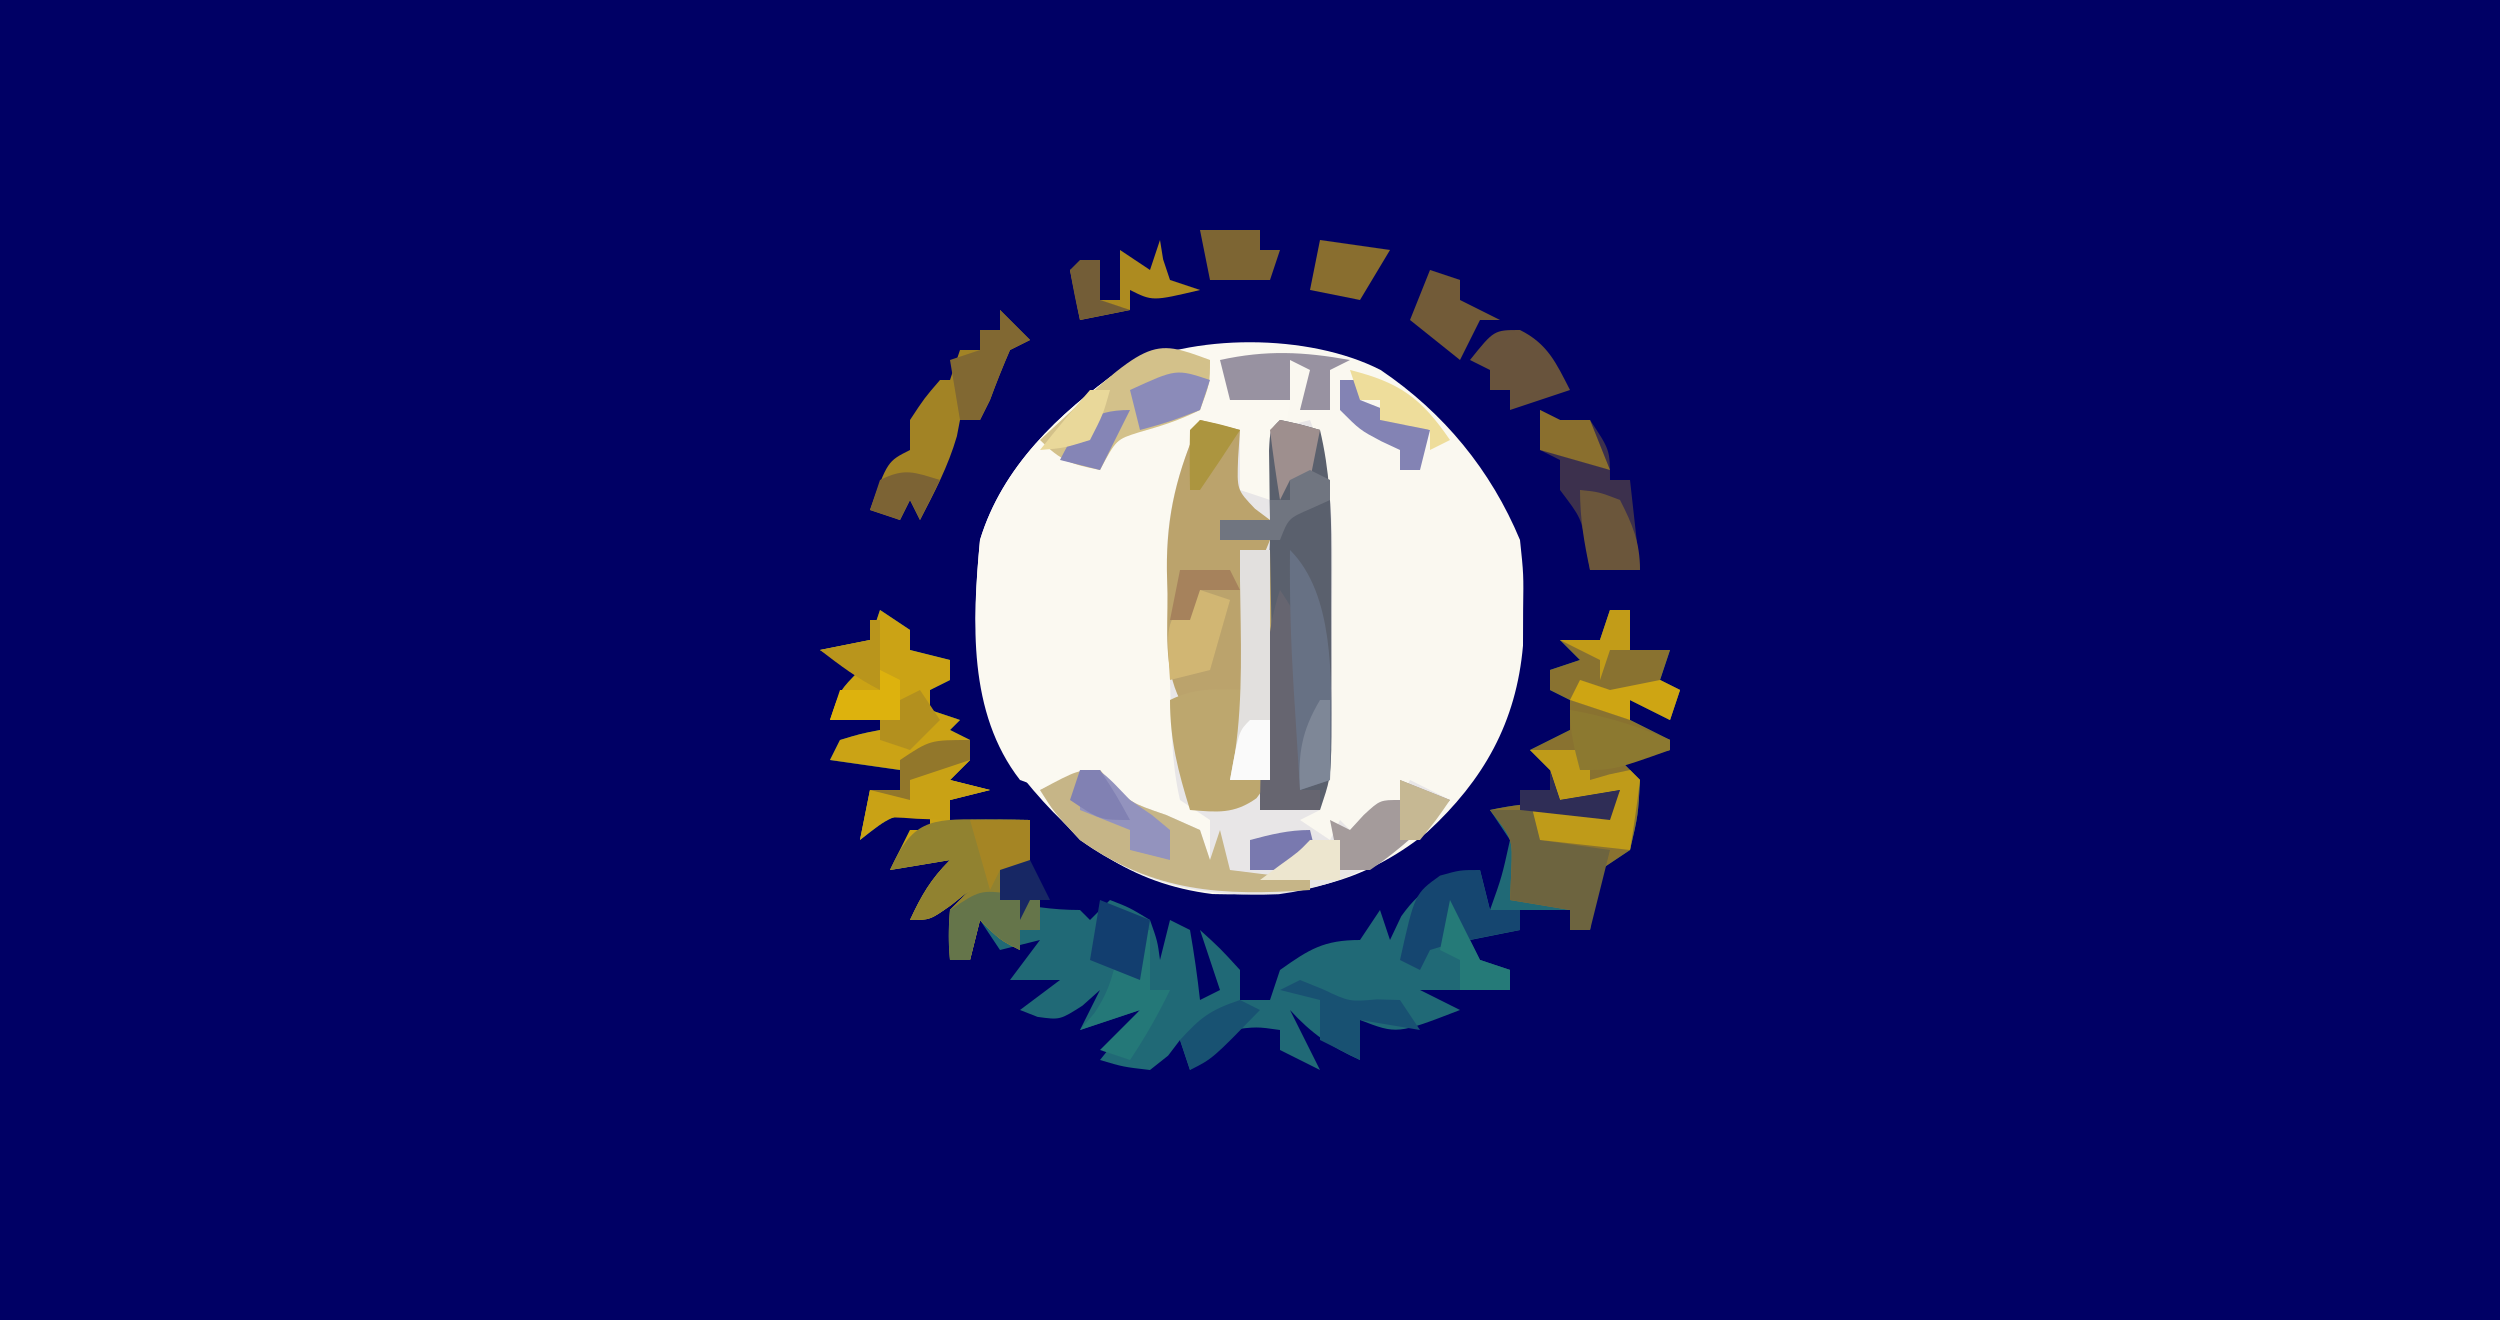 <?xml version="1.0" encoding="UTF-8"?>
<svg version="1.1" xmlns="http://www.w3.org/2000/svg" width="250" height="132">
<path d="M0 0 C82.5 0 165 0 250 0 C250 43.56 250 87.12 250 132 C167.5 132 85 132 0 132 C0 88.44 0 44.88 0 0 Z " fill="#000065" transform="translate(0,0)"/>
<path d="M0 0 C6.293 4.248 11.027 10.003 13.938 17 C14.301 20.438 14.301 20.438 14.25 24 C14.246 25.176 14.242 26.351 14.238 27.562 C13.567 35.24 10.312 40.999 4.688 46.188 C-1.954 51.526 -8.343 52.642 -16.812 52.406 C-25.103 51.37 -30.539 47.229 -35.688 40.867 C-41.008 33.643 -40.892 25.762 -40.062 17 C-37.83 9.661 -32.18 4.368 -26.062 0 C-18.896 -3.729 -7.161 -3.673 0 0 Z " fill="#FAF8F0" transform="translate(138.062,37)"/>
<path d="M0 0 C0.99 0.66 1.98 1.32 3 2 C3 2.66 3 3.32 3 4 C4.32 4.33 5.64 4.66 7 5 C7 5.66 7 6.32 7 7 C6.01 7.495 6.01 7.495 5 8 C5 8.66 5 9.32 5 10 C5.99 10.33 6.98 10.66 8 11 C7.67 11.33 7.34 11.66 7 12 C7.66 12.33 8.32 12.66 9 13 C9 13.66 9 14.32 9 15 C8.34 15.66 7.68 16.32 7 17 C8.32 17.33 9.64 17.66 11 18 C9.68 18.33 8.36 18.66 7 19 C7 19.99 7 20.98 7 22 C7.66 21.67 8.32 21.34 9 21 C11 20.96 13 20.957 15 21 C15 22.65 15 24.3 15 26 C14.01 26 13.02 26 12 26 C12 26.99 12 27.98 12 29 C14.763 29.597 17.16 30 20 30 C20.33 30.33 20.66 30.66 21 31 C21.66 30.34 22.32 29.68 23 29 C24.938 29.75 24.938 29.75 27 31 C27.75 33.125 27.75 33.125 28 35 C28.33 33.68 28.66 32.36 29 31 C29.66 31.33 30.32 31.66 31 32 C31.407 34.322 31.744 36.657 32 39 C32.66 38.67 33.32 38.34 34 38 C33.34 36.02 32.68 34.04 32 32 C34 33.812 34 33.812 36 36 C36 36.99 36 37.98 36 39 C36.99 39 37.98 39 39 39 C39.33 38.01 39.66 37.02 40 36 C42.921 33.925 44.375 33 48 33 C48.66 32.01 49.32 31.02 50 30 C50.495 31.485 50.495 31.485 51 33 C51.371 32.216 51.742 31.433 52.125 30.625 C54.433 27.394 56.216 26.925 60 26 C60.495 27.98 60.495 27.98 61 30 C62.194 26.657 62.194 26.657 63 23 C62.01 21.515 62.01 21.515 61 20 C65.333 19.072 68.667 19.072 73 20 C73.33 19.34 73.66 18.68 74 18 C72.02 18.33 70.04 18.66 68 19 C67.505 17.515 67.505 17.515 67 16 C66.01 15.01 66.01 15.01 65 14 C66.32 13.34 67.64 12.68 69 12 C69 11.01 69 10.02 69 9 C68.01 8.505 68.01 8.505 67 8 C67 7.34 67 6.68 67 6 C67.99 5.67 68.98 5.34 70 5 C69.01 4.01 69.01 4.01 68 3 C69.32 3 70.64 3 72 3 C72.33 2.01 72.66 1.02 73 0 C73.66 0 74.32 0 75 0 C75 1.32 75 2.64 75 4 C76.32 4 77.64 4 79 4 C78.67 4.99 78.34 5.98 78 7 C78.99 7.495 78.99 7.495 80 8 C79.67 8.99 79.34 9.98 79 11 C77.68 10.34 76.36 9.68 75 9 C75 9.66 75 10.32 75 11 C76.32 11.66 77.64 12.32 79 13 C79 13.33 79 13.66 79 14 C77.35 14.33 75.7 14.66 74 15 C74.99 15.99 74.99 15.99 76 17 C75.812 20.5 75.812 20.5 75 24 C74.01 24.66 73.02 25.32 72 26 C71.267 29.066 71.267 29.066 71 32 C70.34 32 69.68 32 69 32 C69 31.34 69 30.68 69 30 C67.35 30 65.7 30 64 30 C64 30.66 64 31.32 64 32 C62.35 32.33 60.7 32.66 59 33 C59.33 33.66 59.66 34.32 60 35 C61.485 35.495 61.485 35.495 63 36 C63 36.66 63 37.32 63 38 C60.03 38 57.06 38 54 38 C55.32 38.66 56.64 39.32 58 40 C51.714 42.429 51.714 42.429 48 41 C48 42.32 48 43.64 48 45 C45.116 43.707 43.128 42.341 41 40 C41.99 41.98 42.98 43.96 44 46 C42.68 45.34 41.36 44.68 40 44 C40 43.34 40 42.68 40 42 C37.668 41.665 37.668 41.665 35 42 C32.686 43.896 32.686 43.896 31 46 C30.67 45.01 30.34 44.02 30 43 C29.608 43.516 29.216 44.031 28.812 44.562 C27.915 45.274 27.915 45.274 27 46 C24.312 45.688 24.312 45.688 22 45 C23.98 42.525 23.98 42.525 26 40 C24.02 40.66 22.04 41.32 20 42 C20.66 40.68 21.32 39.36 22 38 C21.134 38.773 21.134 38.773 20.25 39.562 C18 41 18 41 15.75 40.688 C15.172 40.461 14.595 40.234 14 40 C15.32 39.01 16.64 38.02 18 37 C16.35 37 14.7 37 13 37 C13.99 35.68 14.98 34.36 16 33 C14.02 33.495 14.02 33.495 12 34 C11.34 33.01 10.68 32.02 10 31 C9.67 32.32 9.34 33.64 9 35 C8.34 35 7.68 35 7 35 C6.875 32.625 6.875 32.625 7 30 C7.66 29.34 8.32 28.68 9 28 C8.381 28.495 7.763 28.99 7.125 29.5 C5 31 5 31 3 31 C4.152 28.532 5.048 26.952 7 25 C5.02 25.33 3.04 25.66 1 26 C1.66 24.68 2.32 23.36 3 22 C3.66 22 4.32 22 5 22 C5 21.34 5 20.68 5 20 C1.069 20.575 1.069 20.575 -2 23 C-1.67 21.35 -1.34 19.7 -1 18 C-0.01 18 0.98 18 2 18 C2 17.34 2 16.68 2 16 C-0.31 15.67 -2.62 15.34 -5 15 C-4.67 14.34 -4.34 13.68 -4 13 C-1.938 12.375 -1.938 12.375 0 12 C0 11.34 0 10.68 0 10 C-1.65 10.33 -3.3 10.66 -5 11 C-4 8 -4 8 -2 6 C-3.32 5.34 -4.64 4.68 -6 4 C-4.35 3.67 -2.7 3.34 -1 3 C-0.67 2.01 -0.34 1.02 0 0 Z " fill="#206976" transform="translate(88,61)"/>
<path d="M0 0 C1.464 0.027 1.464 0.027 2.957 0.055 C3.693 0.078 4.429 0.101 5.188 0.125 C3.208 1.115 3.208 1.115 1.188 2.125 C1.188 2.785 1.188 3.445 1.188 4.125 C3.663 4.62 3.663 4.62 6.188 5.125 C5.188 12.554 5.188 12.554 4.188 16.125 C2.868 15.465 1.548 14.805 0.188 14.125 C0.188 12.145 0.188 10.165 0.188 8.125 C-0.802 8.125 -1.792 8.125 -2.812 8.125 C-5.105 14.496 -5.078 20.464 -5 27.188 C-4.999 28.25 -4.999 29.313 -4.998 30.408 C-5.019 37.832 -5.019 37.832 -3.812 45.125 C-1.875 47.018 -1.875 47.018 0.188 48.125 C-0.472 48.125 -1.133 48.125 -1.812 48.125 C-1.812 49.115 -1.812 50.105 -1.812 51.125 C-2.473 50.795 -3.132 50.465 -3.812 50.125 C-3.482 49.465 -3.152 48.805 -2.812 48.125 C-3.895 47.939 -3.895 47.939 -5 47.75 C-7.77 47.135 -10.21 46.241 -12.812 45.125 C-12.812 44.135 -12.812 43.145 -12.812 42.125 C-13.803 42.785 -14.793 43.445 -15.812 44.125 C-18.312 44.062 -18.312 44.062 -20.812 43.125 C-26.04 36.403 -25.58 27.232 -24.812 19.125 C-22.58 11.786 -16.93 6.493 -10.812 2.125 C-7.083 0.251 -4.152 -0.1 0 0 Z " fill="#FBF9F1" transform="translate(122.812,34.875)"/>
<path d="M0 0 C1.32 0.33 2.64 0.66 4 1 C4 2.98 4 4.96 4 7 C4.99 7.33 5.98 7.66 7 8 C7 5.69 7 3.38 7 1 C8.32 0.67 9.64 0.34 11 0 C12.734 4.503 13.247 8.228 13.23 13.043 C13.23 14.018 13.23 14.018 13.229 15.014 C13.226 16.377 13.218 17.741 13.206 19.105 C13.187 21.192 13.185 23.278 13.186 25.365 C13.141 35.578 13.141 35.578 12 39 C11.01 39.495 11.01 39.495 10 40 C10.99 40.66 11.98 41.32 13 42 C13.33 41.34 13.66 40.68 14 40 C14.495 40.495 14.495 40.495 15 41 C15.454 40.505 15.908 40.01 16.375 39.5 C18 38 18 38 20 38 C20.495 37.01 20.495 37.01 21 36 C22.32 36.66 23.64 37.32 25 38 C20.258 43.507 15.148 46.439 7.879 47.422 C0.205 47.747 -5.691 46.48 -12 42 C-14.625 39.188 -14.625 39.188 -16 37 C-14.02 36.34 -12.04 35.68 -10 35 C-9.649 35.433 -9.299 35.866 -8.938 36.312 C-6.903 38.266 -6.903 38.266 -3.375 39.5 C-2.261 39.995 -1.147 40.49 0 41 C0.33 41.99 0.66 42.98 1 44 C1 42.68 1 41.36 1 40 C0.01 39.34 -0.98 38.68 -2 38 C-2.916 34.084 -2.863 30.01 -3 26 C-3.027 25.275 -3.054 24.55 -3.083 23.803 C-3.161 21.452 -3.21 19.102 -3.25 16.75 C-3.272 16.006 -3.293 15.262 -3.315 14.496 C-3.347 9.035 -2.157 5.018 0 0 Z " fill="#E8E6E7" transform="translate(120,42)"/>
<path d="M0 0 C0.99 0.66 1.98 1.32 3 2 C3 2.66 3 3.32 3 4 C4.32 4.33 5.64 4.66 7 5 C7 5.66 7 6.32 7 7 C6.01 7.495 6.01 7.495 5 8 C5 8.66 5 9.32 5 10 C5.99 10.33 6.98 10.66 8 11 C7.67 11.33 7.34 11.66 7 12 C7.66 12.33 8.32 12.66 9 13 C9 13.66 9 14.32 9 15 C8.34 15.66 7.68 16.32 7 17 C8.32 17.33 9.64 17.66 11 18 C9.68 18.33 8.36 18.66 7 19 C7 19.99 7 20.98 7 22 C7.66 21.67 8.32 21.34 9 21 C11 20.96 13 20.957 15 21 C15 22.65 15 24.3 15 26 C14.01 26 13.02 26 12 26 C12 26.99 12 27.98 12 29 C13.32 29 14.64 29 16 29 C16 29.99 16 30.98 16 32 C15.34 32 14.68 32 14 32 C14 32.66 14 33.32 14 34 C12 33 12 33 10 31 C9.67 32.32 9.34 33.64 9 35 C8.34 35 7.68 35 7 35 C6.875 32.625 6.875 32.625 7 30 C7.66 29.34 8.32 28.68 9 28 C8.381 28.495 7.763 28.99 7.125 29.5 C5 31 5 31 3 31 C4.152 28.532 5.048 26.952 7 25 C5.02 25.33 3.04 25.66 1 26 C1.66 24.68 2.32 23.36 3 22 C3.66 22 4.32 22 5 22 C5 21.34 5 20.68 5 20 C1.069 20.575 1.069 20.575 -2 23 C-1.67 21.35 -1.34 19.7 -1 18 C-0.01 18 0.98 18 2 18 C2 17.34 2 16.68 2 16 C-0.31 15.67 -2.62 15.34 -5 15 C-4.67 14.34 -4.34 13.68 -4 13 C-1.938 12.375 -1.938 12.375 0 12 C0 11.34 0 10.68 0 10 C-1.65 10.33 -3.3 10.66 -5 11 C-4 8 -4 8 -2 6 C-3.32 5.34 -4.64 4.68 -6 4 C-4.35 3.67 -2.7 3.34 -1 3 C-0.67 2.01 -0.34 1.02 0 0 Z " fill="#CBA315" transform="translate(88,61)"/>
<path d="M0 0 C0.66 0 1.32 0 2 0 C2 1.32 2 2.64 2 4 C3.32 4 4.64 4 6 4 C5.67 4.99 5.34 5.98 5 7 C5.66 7.33 6.32 7.66 7 8 C6.67 8.99 6.34 9.98 6 11 C4.68 10.34 3.36 9.68 2 9 C2 9.66 2 10.32 2 11 C3.32 11.66 4.64 12.32 6 13 C6 13.33 6 13.66 6 14 C4.35 14.33 2.7 14.66 1 15 C1.66 15.66 2.32 16.32 3 17 C2.812 20.5 2.812 20.5 2 24 C1.01 24.66 0.02 25.32 -1 26 C-1.733 29.066 -1.733 29.066 -2 32 C-2.66 32 -3.32 32 -4 32 C-4 31.34 -4 30.68 -4 30 C-5.98 29.67 -7.96 29.34 -10 29 C-9.959 28.072 -9.918 27.144 -9.875 26.188 C-9.729 22.842 -9.729 22.842 -12 20 C-7.667 19.072 -4.333 19.072 0 20 C0.33 19.34 0.66 18.68 1 18 C-0.98 18.33 -2.96 18.66 -5 19 C-5.33 18.01 -5.66 17.02 -6 16 C-6.66 15.34 -7.32 14.68 -8 14 C-6.68 13.34 -5.36 12.68 -4 12 C-4 11.01 -4 10.02 -4 9 C-4.66 8.67 -5.32 8.34 -6 8 C-6 7.34 -6 6.68 -6 6 C-5.01 5.67 -4.02 5.34 -3 5 C-3.66 4.34 -4.32 3.68 -5 3 C-3.68 3 -2.36 3 -1 3 C-0.67 2.01 -0.34 1.02 0 0 Z " fill="#897230" transform="translate(161,61)"/>
<path d="M0 0 C2.062 0.438 2.062 0.438 4 1 C4.96 5.034 5.129 8.804 5.133 12.945 C5.134 13.597 5.135 14.249 5.136 14.92 C5.136 16.29 5.135 17.66 5.13 19.03 C5.125 21.125 5.13 23.221 5.137 25.316 C5.136 26.651 5.135 27.986 5.133 29.32 C5.132 30.53 5.131 31.739 5.129 32.985 C5 36 5 36 4 39 C2.02 39 0.04 39 -2 39 C-2 36.143 -1.902 33.311 -1.781 30.457 C-1.736 29.384 -1.691 28.311 -1.645 27.205 C-1.573 25.526 -1.573 25.526 -1.5 23.812 C-1.452 22.681 -1.405 21.55 -1.355 20.385 C-1.238 17.59 -1.119 14.795 -1 12 C-2.65 12 -4.3 12 -6 12 C-6 11.34 -6 10.68 -6 10 C-4.35 10 -2.7 10 -1 10 C-1.012 9.362 -1.023 8.724 -1.035 8.066 C-1.044 7.24 -1.053 6.414 -1.062 5.562 C-1.074 4.739 -1.086 3.915 -1.098 3.066 C-1 1 -1 1 0 0 Z " fill="#5A606D" transform="translate(128,42)"/>
<path d="M0 0 C1.32 0.33 2.64 0.66 4 1 C3.938 1.928 3.876 2.856 3.812 3.812 C3.691 6.984 3.691 6.984 5.5 8.875 C5.995 9.246 6.49 9.617 7 10 C5.35 10 3.7 10 2 10 C2 10.66 2 11.32 2 12 C3.65 12 5.3 12 7 12 C6.67 12.804 6.34 13.609 6 14.438 C4.793 18.738 4.823 22.57 5 27 C2.69 27.33 0.38 27.66 -2 28 C-3.658 24.683 -3.227 21.018 -3.25 17.375 C-3.281 16.201 -3.281 16.201 -3.312 15.004 C-3.35 9.337 -2.26 5.198 0 0 Z " fill="#BBA36C" transform="translate(120,42)"/>
<path d="M0 0 C0.99 0 1.98 0 3 0 C3.087 3.771 3.14 7.541 3.188 11.312 C3.213 12.384 3.238 13.456 3.264 14.561 C3.278 16.103 3.278 16.103 3.293 17.676 C3.317 19.098 3.317 19.098 3.341 20.548 C3 23 3 23 1.65 24.821 C-0.61 26.436 -2.291 26.22 -5 26 C-6.193 22.123 -7 19.084 -7 15 C-4.291 13.646 -1.991 13.935 1 14 C0.928 13.241 0.856 12.481 0.781 11.699 C0.688 10.705 0.596 9.711 0.5 8.688 C0.407 7.701 0.314 6.715 0.219 5.699 C0 3 0 3 0 0 Z " fill="#BDA76E" transform="translate(124,55)"/>
<path d="M0 0 C0.588 0.65 0.588 0.65 1.188 1.312 C3.097 3.288 3.097 3.288 6.625 4.5 C8.296 5.242 8.296 5.242 10 6 C10.33 6.99 10.66 7.98 11 9 C11.33 8.01 11.66 7.02 12 6 C12.33 7.32 12.66 8.64 13 10 C15.64 10.33 18.28 10.66 21 11 C21 11.33 21 11.66 21 12 C12.172 12.623 5.37 12.234 -2 7 C-4.625 4.188 -4.625 4.188 -6 2 C-2.25 0 -2.25 0 0 0 Z " fill="#C6B587" transform="translate(110,77)"/>
<path d="M0 0 C0.91 0.009 1.82 0.018 2.758 0.027 C3.456 0.039 4.155 0.051 4.875 0.062 C4.875 1.712 4.875 3.362 4.875 5.062 C3.885 5.062 2.895 5.062 1.875 5.062 C1.875 6.053 1.875 7.043 1.875 8.062 C3.195 8.062 4.515 8.062 5.875 8.062 C5.875 9.053 5.875 10.043 5.875 11.062 C5.215 11.062 4.555 11.062 3.875 11.062 C3.875 11.723 3.875 12.383 3.875 13.062 C1.875 12.062 1.875 12.062 -0.125 10.062 C-0.455 11.383 -0.785 12.703 -1.125 14.062 C-1.785 14.062 -2.445 14.062 -3.125 14.062 C-3.25 11.688 -3.25 11.688 -3.125 9.062 C-2.465 8.402 -1.805 7.742 -1.125 7.062 C-1.744 7.558 -2.362 8.053 -3 8.562 C-5.125 10.062 -5.125 10.062 -7.125 10.062 C-5.973 7.594 -5.077 6.015 -3.125 4.062 C-5.105 4.393 -7.085 4.723 -9.125 5.062 C-6.914 0.166 -5.241 -0.067 0 0 Z " fill="#918230" transform="translate(98.125,81.938)"/>
<path d="M0 0 C0.99 0.99 1.98 1.98 3 3 C2.01 3.495 2.01 3.495 1 4 C0.283 5.646 -0.383 7.314 -1 9 C-1.33 9.66 -1.66 10.32 -2 11 C-2.66 11 -3.32 11 -4 11 C-4.155 11.804 -4.155 11.804 -4.312 12.625 C-5.181 15.625 -6.556 18.238 -8 21 C-8.33 20.34 -8.66 19.68 -9 19 C-9.33 19.66 -9.66 20.32 -10 21 C-10.99 20.67 -11.98 20.34 -13 20 C-11.25 15.125 -11.25 15.125 -9 14 C-9 13.01 -9 12.02 -9 11 C-7.562 8.812 -7.562 8.812 -6 7 C-5.67 7 -5.34 7 -5 7 C-4.67 6.01 -4.34 5.02 -4 4 C-3.34 4 -2.68 4 -2 4 C-2 3.34 -2 2.68 -2 2 C-1.34 2 -0.68 2 0 2 C0 1.34 0 0.68 0 0 Z " fill="#A28325" transform="translate(100,31)"/>
<path d="M0 0 C0 2.312 0 2.312 -1 5 C-2.993 6.003 -4.943 6.626 -7.09 7.227 C-9.366 7.94 -9.366 7.94 -11 11 C-13.867 10.427 -14.861 10.139 -17 8 C-5.989 -2.218 -5.989 -2.218 0 0 Z " fill="#D3C18A" transform="translate(121,36)"/>
<path d="M0 0 C1.65 0 3.3 0 5 0 C5 0.99 5 1.98 5 3 C7.31 3.33 9.62 3.66 12 4 C11.34 6.64 10.68 9.28 10 12 C9.34 12 8.68 12 8 12 C8 11.34 8 10.68 8 10 C5.03 9.505 5.03 9.505 2 9 C2.041 8.072 2.083 7.144 2.125 6.188 C2.271 2.842 2.271 2.842 0 0 Z " fill="#6D643F" transform="translate(149,81)"/>
<path d="M0 0 C0.99 0.495 0.99 0.495 2 1 C2.99 1 3.98 1 5 1 C7 4 7 4 7 7 C7.66 7 8.32 7 9 7 C9.33 9.97 9.66 12.94 10 16 C8.35 16 6.7 16 5 16 C4.876 15.237 4.753 14.474 4.625 13.688 C4.119 10.797 4.119 10.797 2 8 C2 7.01 2 6.02 2 5 C1.34 4.67 0.68 4.34 0 4 C0 2.68 0 1.36 0 0 Z " fill="#3C304D" transform="translate(154,41)"/>
<path d="M0 0 C2.031 3.047 2.247 3.601 2.195 7.012 C2.189 7.769 2.182 8.526 2.176 9.307 C2.159 10.092 2.142 10.878 2.125 11.688 C2.116 12.485 2.107 13.282 2.098 14.104 C2.074 16.069 2.038 18.035 2 20 C2.66 20 3.32 20 4 20 C4 20.66 4 21.32 4 22 C2.02 22 0.04 22 -2 22 C-2 18.323 -1.781 14.669 -1.562 11 C-1.523 10.276 -1.484 9.551 -1.443 8.805 C-1.255 5.669 -0.998 2.994 0 0 Z " fill="#666570" transform="translate(128,59)"/>
<path d="M0 0 C4.42 4.42 4.125 12.715 4.125 18.688 C4.094 20.125 4.056 21.563 4 23 C3.01 23.33 2.02 23.66 1 24 C0.831 21.313 0.665 18.625 0.5 15.938 C0.452 15.185 0.405 14.433 0.355 13.658 C0.079 9.095 -0.049 4.571 0 0 Z " fill="#677184" transform="translate(129,55)"/>
<path d="M0 0 C1.98 0 3.96 0 6 0 C6 0.99 6 1.98 6 3 C6.959 2.722 6.959 2.722 7.938 2.438 C8.618 2.293 9.299 2.149 10 2 C10.33 2.33 10.66 2.66 11 3 C10.713 5.339 10.381 7.674 10 10 C7.03 9.67 4.06 9.34 1 9 C0.67 7.68 0.34 6.36 0 5 C2.64 5.33 5.28 5.66 8 6 C8.33 5.34 8.66 4.68 9 4 C7.02 4.33 5.04 4.66 3 5 C2.67 4.01 2.34 3.02 2 2 C1.34 1.34 0.68 0.68 0 0 Z " fill="#BF9B19" transform="translate(153,75)"/>
<path d="M0 0 C0.99 0 1.98 0 3 0 C3 7.59 3 15.18 3 23 C1.68 23 0.36 23 -1 23 C-0.835 22.113 -0.67 21.226 -0.5 20.312 C0.336 14.579 0.07 8.778 0 3 C0 2.01 0 1.02 0 0 Z " fill="#E2E0DE" transform="translate(124,55)"/>
<path d="M0 0 C0 0.66 0 1.32 0 2 C-0.66 2.66 -1.32 3.32 -2 4 C-0.68 4.33 0.64 4.66 2 5 C0.68 5.33 -0.64 5.66 -2 6 C-2 6.66 -2 7.32 -2 8 C-3.114 7.959 -4.228 7.918 -5.375 7.875 C-9.044 7.589 -9.044 7.589 -11 10 C-10.67 8.35 -10.34 6.7 -10 5 C-9.01 5 -8.02 5 -7 5 C-7 4.01 -7 3.02 -7 2 C-4 0 -4 0 0 0 Z " fill="#C9A215" transform="translate(97,74)"/>
<path d="M0 0 C0.33 1.32 0.66 2.64 1 4 C1.99 4 2.98 4 4 4 C4 4.66 4 5.32 4 6 C3.362 6.121 2.724 6.242 2.066 6.367 C1.24 6.535 0.414 6.702 -0.438 6.875 C-1.261 7.037 -2.085 7.2 -2.934 7.367 C-3.616 7.576 -4.297 7.785 -5 8 C-5.33 8.66 -5.66 9.32 -6 10 C-6.66 9.67 -7.32 9.34 -8 9 C-6.529 2.38 -6.529 2.38 -4 0.562 C-2 0 -2 0 0 0 Z " fill="#154670" transform="translate(148,87)"/>
<path d="M0 0 C2.475 0.99 2.475 0.99 5 2 C2.422 4.648 0.084 6.944 -3 9 C-3.99 9 -4.98 9 -6 9 C-6.33 7.35 -6.66 5.7 -7 4 C-6.01 4.495 -6.01 4.495 -5 5 C-4.546 4.505 -4.093 4.01 -3.625 3.5 C-2 2 -2 2 0 2 C0 1.34 0 0.68 0 0 Z " fill="#A49B9B" transform="translate(140,78)"/>
<path d="M0 0 C-0.99 0.495 -0.99 0.495 -2 1 C-2 2.32 -2 3.64 -2 5 C-2.99 5 -3.98 5 -5 5 C-4.67 3.68 -4.34 2.36 -4 1 C-4.66 0.67 -5.32 0.34 -6 0 C-6 1.32 -6 2.64 -6 4 C-7.98 4 -9.96 4 -12 4 C-12.33 2.68 -12.66 1.36 -13 0 C-8.371 -1.016 -4.655 -0.838 0 0 Z " fill="#9892A1" transform="translate(135,36)"/>
<path d="M0 0 C2.774 1.387 3.612 3.293 5 6 C3.02 6.66 1.04 7.32 -1 8 C-1 7.34 -1 6.68 -1 6 C-1.66 6 -2.32 6 -3 6 C-3 5.34 -3 4.68 -3 4 C-3.66 3.67 -4.32 3.34 -5 3 C-2.6 0 -2.6 0 0 0 Z " fill="#68533C" transform="translate(152,33)"/>
<path d="M0 0 C0.103 0.639 0.206 1.279 0.312 1.938 C0.653 2.958 0.653 2.958 1 4 C1.99 4.33 2.98 4.66 4 5 C-0.75 6.125 -0.75 6.125 -3 5 C-3 5.66 -3 6.32 -3 7 C-4.65 7.33 -6.3 7.66 -8 8 C-8.33 6.35 -8.66 4.7 -9 3 C-8.01 2.67 -7.02 2.34 -6 2 C-6 3.32 -6 4.64 -6 6 C-5.34 6 -4.68 6 -4 6 C-4 4.35 -4 2.7 -4 1 C-3.01 1.66 -2.02 2.32 -1 3 C-0.67 2.01 -0.34 1.02 0 0 Z " fill="#AD8B20" transform="translate(116,24)"/>
<path d="M0 0 C0 1.98 0 3.96 0 6 C0.66 6 1.32 6 2 6 C0.796 8.494 -0.454 10.681 -2 13 C-2.99 12.67 -3.98 12.34 -5 12 C-3.68 10.68 -2.36 9.36 -1 8 C-2.98 8.66 -4.96 9.32 -7 10 C-6.526 9.443 -6.051 8.886 -5.562 8.312 C-3.871 5.808 -3.554 3.928 -3 1 C-1 0 -1 0 0 0 Z " fill="#247878" transform="translate(115,93)"/>
<path d="M0 0 C0.99 0.99 1.98 1.98 3 3 C2.01 3.495 2.01 3.495 1 4 C0.283 5.646 -0.383 7.314 -1 9 C-1.33 9.66 -1.66 10.32 -2 11 C-2.66 11 -3.32 11 -4 11 C-4.33 9.02 -4.66 7.04 -5 5 C-4.01 4.67 -3.02 4.34 -2 4 C-2 3.34 -2 2.68 -2 2 C-1.34 2 -0.68 2 0 2 C0 1.34 0 0.68 0 0 Z " fill="#816832" transform="translate(100,31)"/>
<path d="M0 0 C0.99 0.33 1.98 0.66 3 1 C3 1.66 3 2.32 3 3 C4.32 3.66 5.64 4.32 7 5 C6.34 5 5.68 5 5 5 C4.34 6.32 3.68 7.64 3 9 C1.35 7.68 -0.3 6.36 -2 5 C-1.34 3.35 -0.68 1.7 0 0 Z " fill="#725B38" transform="translate(143,27)"/>
<path d="M0 0 C0.763 0.309 1.526 0.619 2.312 0.938 C4.935 2.176 4.935 2.176 7.688 1.938 C8.832 1.968 8.832 1.968 10 2 C10.99 3.485 10.99 3.485 12 5 C9.03 4.505 9.03 4.505 6 4 C6 5.32 6 6.64 6 8 C4.68 7.34 3.36 6.68 2 6 C2 4.68 2 3.36 2 2 C0.68 1.67 -0.64 1.34 -2 1 C-1.34 0.67 -0.68 0.34 0 0 Z " fill="#185172" transform="translate(130,98)"/>
<path d="M0 0 C2 0 2 0 3.375 1.312 C3.911 1.869 4.447 2.426 5 3 C6.083 3.743 6.083 3.743 7.188 4.5 C8.085 5.242 8.085 5.242 9 6 C9 6.99 9 7.98 9 9 C7.68 8.67 6.36 8.34 5 8 C5 7.34 5 6.68 5 6 C2.525 5.01 2.525 5.01 0 4 C0 2.68 0 1.36 0 0 Z " fill="#9393BE" transform="translate(108,77)"/>
<path d="M0 0 C3.558 0.61 6.683 1.578 10 3 C10 3.33 10 3.66 10 4 C4.375 6 4.375 6 1 6 C0.447 3.924 0 2.156 0 0 Z " fill="#8C7930" transform="translate(157,71)"/>
<path d="M0 0 C0.66 0 1.32 0 2 0 C2 0.66 2 1.32 2 2 C3.176 2.464 3.176 2.464 4.375 2.938 C7 4 7 4 9 5 C8.67 6.32 8.34 7.64 8 9 C7.34 9 6.68 9 6 9 C6 8.34 6 7.68 6 7 C5.381 6.711 4.763 6.423 4.125 6.125 C2 5 2 5 0 3 C0 2.01 0 1.02 0 0 Z " fill="#8383B4" transform="translate(134,38)"/>
<path d="M0 0 C1.875 0.188 1.875 0.188 4 1 C5.253 3.443 6 5.245 6 8 C4.35 8 2.7 8 1 8 C0.403 5.237 0 2.84 0 0 Z " fill="#6B563B" transform="translate(158,49)"/>
<path d="M0 0 C0.99 0.33 1.98 0.66 3 1 C2.34 3.31 1.68 5.62 1 8 C-0.32 8.33 -1.64 8.66 -3 9 C-3.369 3.462 -3.369 3.462 -1.5 1.125 C-1.005 0.754 -0.51 0.383 0 0 Z " fill="#D1B673" transform="translate(120,59)"/>
<path d="M0 0 C0.928 0.206 1.856 0.412 2.812 0.625 C2.812 1.615 2.812 2.605 2.812 3.625 C2.152 3.625 1.492 3.625 0.812 3.625 C0.812 4.285 0.812 4.945 0.812 5.625 C-1.188 4.625 -1.188 4.625 -3.188 2.625 C-3.518 3.945 -3.848 5.265 -4.188 6.625 C-4.848 6.625 -5.508 6.625 -6.188 6.625 C-6.375 4.25 -6.375 4.25 -6.188 1.625 C-3.188 -0.375 -3.188 -0.375 0 0 Z " fill="#65754A" transform="translate(101.188,89.375)"/>
<path d="M0 0 C2.062 0.438 2.062 0.438 4 1 C3.67 2.65 3.34 4.3 3 6 C2.34 6 1.68 6 1 6 C0.67 6.66 0.34 7.32 0 8 C-0.381 5.674 -0.713 3.339 -1 1 C-0.67 0.67 -0.34 0.34 0 0 Z " fill="#9E8F8E" transform="translate(128,42)"/>
<path d="M0 0 C2.31 0.33 4.62 0.66 7 1 C5.515 3.475 5.515 3.475 4 6 C2.35 5.67 0.7 5.34 -1 5 C-0.67 3.35 -0.34 1.7 0 0 Z " fill="#896E2F" transform="translate(132,24)"/>
<path d="M0 0 C2.475 0.99 2.475 0.99 5 2 C4.67 3.98 4.34 5.96 4 8 C1.525 7.01 1.525 7.01 -1 6 C-0.67 4.02 -0.34 2.04 0 0 Z " fill="#123E6F" transform="translate(110,90)"/>
<path d="M0 0 C0.66 0.33 1.32 0.66 2 1 C2 1.66 2 2.32 2 3 C1.361 3.289 0.721 3.578 0.062 3.875 C-2.152 4.828 -2.152 4.828 -3 7 C-4.98 7 -6.96 7 -9 7 C-9 6.34 -9 5.68 -9 5 C-7.35 5 -5.7 5 -4 5 C-4 4.34 -4 3.68 -4 3 C-3.34 3 -2.68 3 -2 3 C-2 2.34 -2 1.68 -2 1 C-1.34 0.67 -0.68 0.34 0 0 Z " fill="#707580" transform="translate(131,47)"/>
<path d="M0 0 C-0.33 0.99 -0.66 1.98 -1 3 C-4.062 4.188 -4.062 4.188 -7 5 C-7.33 3.68 -7.66 2.36 -8 1 C-3.375 -1.125 -3.375 -1.125 0 0 Z " fill="#8B8BB9" transform="translate(121,38)"/>
<path d="M0 0 C1.98 0 3.96 0 6 0 C6 0.66 6 1.32 6 2 C6.66 2 7.32 2 8 2 C7.67 2.99 7.34 3.98 7 5 C5.02 5 3.04 5 1 5 C0.67 3.35 0.34 1.7 0 0 Z " fill="#7D6533" transform="translate(120,23)"/>
<path d="M0 0 C1.98 0 3.96 0 6 0 C6 1.65 6 3.3 6 5 C5.01 5 4.02 5 3 5 C2.67 5.66 2.34 6.32 2 7 C1.34 4.69 0.68 2.38 0 0 Z " fill="#A58524" transform="translate(97,82)"/>
<path d="M0 0 C0.99 0.33 1.98 0.66 3 1 C4.668 0.674 6.335 0.342 8 0 C8.66 0.33 9.32 0.66 10 1 C9.67 1.99 9.34 2.98 9 4 C7.68 3.34 6.36 2.68 5 2 C5 2.66 5 3.32 5 4 C3.02 3.34 1.04 2.68 -1 2 C-0.67 1.34 -0.34 0.68 0 0 Z " fill="#CEA513" transform="translate(158,68)"/>
<path d="M0 0 C4.957 1.239 7.117 2.786 10 7 C9.01 7.495 9.01 7.495 8 8 C8 7.34 8 6.68 8 6 C6.35 5.67 4.7 5.34 3 5 C3 4.34 3 3.68 3 3 C2.34 3 1.68 3 1 3 C0.67 2.01 0.34 1.02 0 0 Z " fill="#EEDD9B" transform="translate(135,37)"/>
<path d="M0 0 C0.66 0 1.32 0 2 0 C2 1.98 2 3.96 2 6 C0.68 6 -0.64 6 -2 6 C-1.125 1.125 -1.125 1.125 0 0 Z " fill="#FAFAFA" transform="translate(125,72)"/>
<path d="M0 0 C1 2 2 4 3 6 C3.99 6.33 4.98 6.66 6 7 C6 7.66 6 8.32 6 9 C4.35 9 2.7 9 1 9 C1 8.01 1 7.02 1 6 C0.34 5.67 -0.32 5.34 -1 5 C-0.67 3.35 -0.34 1.7 0 0 Z " fill="#257A78" transform="translate(145,90)"/>
<path d="M0 0 C0.33 0.99 0.66 1.98 1 3 C2.98 2.67 4.96 2.34 7 2 C6.67 2.99 6.34 3.98 6 5 C3.03 4.67 0.06 4.34 -3 4 C-3 3.34 -3 2.68 -3 2 C-2.01 2 -1.02 2 0 2 C0 1.34 0 0.68 0 0 Z " fill="#2F2D56" transform="translate(155,77)"/>
<path d="M0 0 C0 0.66 0 1.32 0 2 C-1.98 2.66 -3.96 3.32 -6 4 C-6 4.66 -6 5.32 -6 6 C-7.32 5.67 -8.64 5.34 -10 5 C-9.01 5 -8.02 5 -7 5 C-7 4.01 -7 3.02 -7 2 C-4 0 -4 0 0 0 Z " fill="#92772B" transform="translate(97,74)"/>
<path d="M0 0 C0.33 1.32 0.66 2.64 1 4 C-1.31 4 -3.62 4 -6 4 C-6 3.01 -6 2.02 -6 1 C-3.924 0.447 -2.156 0 0 0 Z " fill="#7979AF" transform="translate(131,83)"/>
<path d="M0 0 C0.66 0 1.32 0 2 0 C2 1.32 2 2.64 2 4 C1.34 4 0.68 4 0 4 C-0.33 4.99 -0.66 5.98 -1 7 C-1 6.34 -1 5.68 -1 5 C-2.32 4.34 -3.64 3.68 -5 3 C-3.68 3 -2.36 3 -1 3 C-0.67 2.01 -0.34 1.02 0 0 Z " fill="#C29C18" transform="translate(161,61)"/>
<path d="M0 0 C1.65 0 3.3 0 5 0 C5.33 0.66 5.66 1.32 6 2 C4.68 2 3.36 2 2 2 C1.67 2.99 1.34 3.98 1 5 C0.34 5 -0.32 5 -1 5 C-0.67 3.35 -0.34 1.7 0 0 Z " fill="#A6825C" transform="translate(118,57)"/>
<path d="M0 0 C-0.66 1.32 -1.32 2.64 -2 4 C-2.33 3.34 -2.66 2.68 -3 2 C-3.33 2.66 -3.66 3.32 -4 4 C-4.99 3.67 -5.98 3.34 -7 3 C-6.67 2.01 -6.34 1.02 -6 0 C-3.509 -1.245 -2.589 -0.777 0 0 Z " fill="#7C6334" transform="translate(94,48)"/>
<path d="M0 0 C-1 2 -2 4 -3 6 C-4.32 5.67 -5.64 5.34 -7 5 C-5.246 1.491 -4.023 0 0 0 Z " fill="#8585B6" transform="translate(113,41)"/>
<path d="M0 0 C0.33 0 0.66 0 1 0 C1 2.64 1 5.28 1 8 C0.01 8.33 -0.98 8.66 -2 9 C-2.201 5.375 -1.858 3.135 0 0 Z " fill="#7E8797" transform="translate(132,70)"/>
<path d="M0 0 C0.66 0.99 1.32 1.98 2 3 C1.01 3.99 0.02 4.98 -1 6 C-1.99 5.67 -2.98 5.34 -4 5 C-4 4.34 -4 3.68 -4 3 C-3.34 3 -2.68 3 -2 3 C-2 2.34 -2 1.68 -2 1 C-1.34 0.67 -0.68 0.34 0 0 Z " fill="#B3901E" transform="translate(92,69)"/>
<path d="M0 0 C0.66 0.33 1.32 0.66 2 1 C2 2.32 2 3.64 2 5 C-0.31 5 -2.62 5 -5 5 C-4.67 4.01 -4.34 3.02 -4 2 C-2.68 2 -1.36 2 0 2 C0 1.34 0 0.68 0 0 Z " fill="#DDB20D" transform="translate(88,67)"/>
<path d="M0 0 C0.99 0.495 0.99 0.495 2 1 C2.99 1 3.98 1 5 1 C5.66 2.65 6.32 4.3 7 6 C4.69 5.34 2.38 4.68 0 4 C0 2.68 0 1.36 0 0 Z " fill="#8A6F2E" transform="translate(154,41)"/>
<path d="M0 0 C0.66 0 1.32 0 2 0 C2 1.32 2 2.64 2 4 C2.99 4.33 3.98 4.66 5 5 C3.35 5.33 1.7 5.66 0 6 C-0.382 4.344 -0.714 2.675 -1 1 C-0.67 0.67 -0.34 0.34 0 0 Z " fill="#735D37" transform="translate(108,26)"/>
<path d="M0 0 C0.66 0.33 1.32 0.66 2 1 C-2.75 5.875 -2.75 5.875 -5 7 C-5.33 6.01 -5.66 5.02 -6 4 C-3.948 1.752 -2.993 0.998 0 0 Z " fill="#185272" transform="translate(124,100)"/>
<path d="M0 0 C0.33 0 0.66 0 1 0 C1 2.31 1 4.62 1 7 C-1.217 5.891 -3.036 4.506 -5 3 C-3.35 2.67 -1.7 2.34 0 2 C0 1.34 0 0.68 0 0 Z " fill="#B9951C" transform="translate(87,62)"/>
<path d="M0 0 C2.062 0.438 2.062 0.438 4 1 C2.696 3.019 1.362 5.019 0 7 C-0.33 7 -0.66 7 -1 7 C-1.043 5 -1.041 3 -1 1 C-0.67 0.67 -0.34 0.34 0 0 Z " fill="#AC953F" transform="translate(120,42)"/>
<path d="M0 0 C0.66 0 1.32 0 2 0 C1.312 2.438 1.312 2.438 0 5 C-2.625 5.812 -2.625 5.812 -5 6 C-3.384 3.959 -1.714 1.959 0 0 Z " fill="#E9D89A" transform="translate(109,39)"/>
<path d="M0 0 C0.66 1.32 1.32 2.64 2 4 C1.34 4 0.68 4 0 4 C-0.33 4.66 -0.66 5.32 -1 6 C-1 5.34 -1 4.68 -1 4 C-1.66 4 -2.32 4 -3 4 C-3 3.01 -3 2.02 -3 1 C-2.01 0.67 -1.02 0.34 0 0 Z " fill="#172764" transform="translate(103,86)"/>
<path d="M0 0 C0.99 0 1.98 0 3 0 C3 1.32 3 2.64 3 4 C0.36 4 -2.28 4 -5 4 C-4.361 3.526 -3.721 3.051 -3.062 2.562 C-1.117 1.163 -1.117 1.163 0 0 Z " fill="#EDE6CF" transform="translate(131,84)"/>
<path d="M0 0 C2.475 0.99 2.475 0.99 5 2 C3.625 4 3.625 4 2 6 C1.34 6 0.68 6 0 6 C0 4.02 0 2.04 0 0 Z " fill="#C6B893" transform="translate(140,78)"/>
<path d="M0 0 C0.66 0 1.32 0 2 0 C3.625 2.5 3.625 2.5 5 5 C2 5 2 5 -1 3 C-0.67 2.01 -0.34 1.02 0 0 Z " fill="#8181B3" transform="translate(108,77)"/>
</svg>
